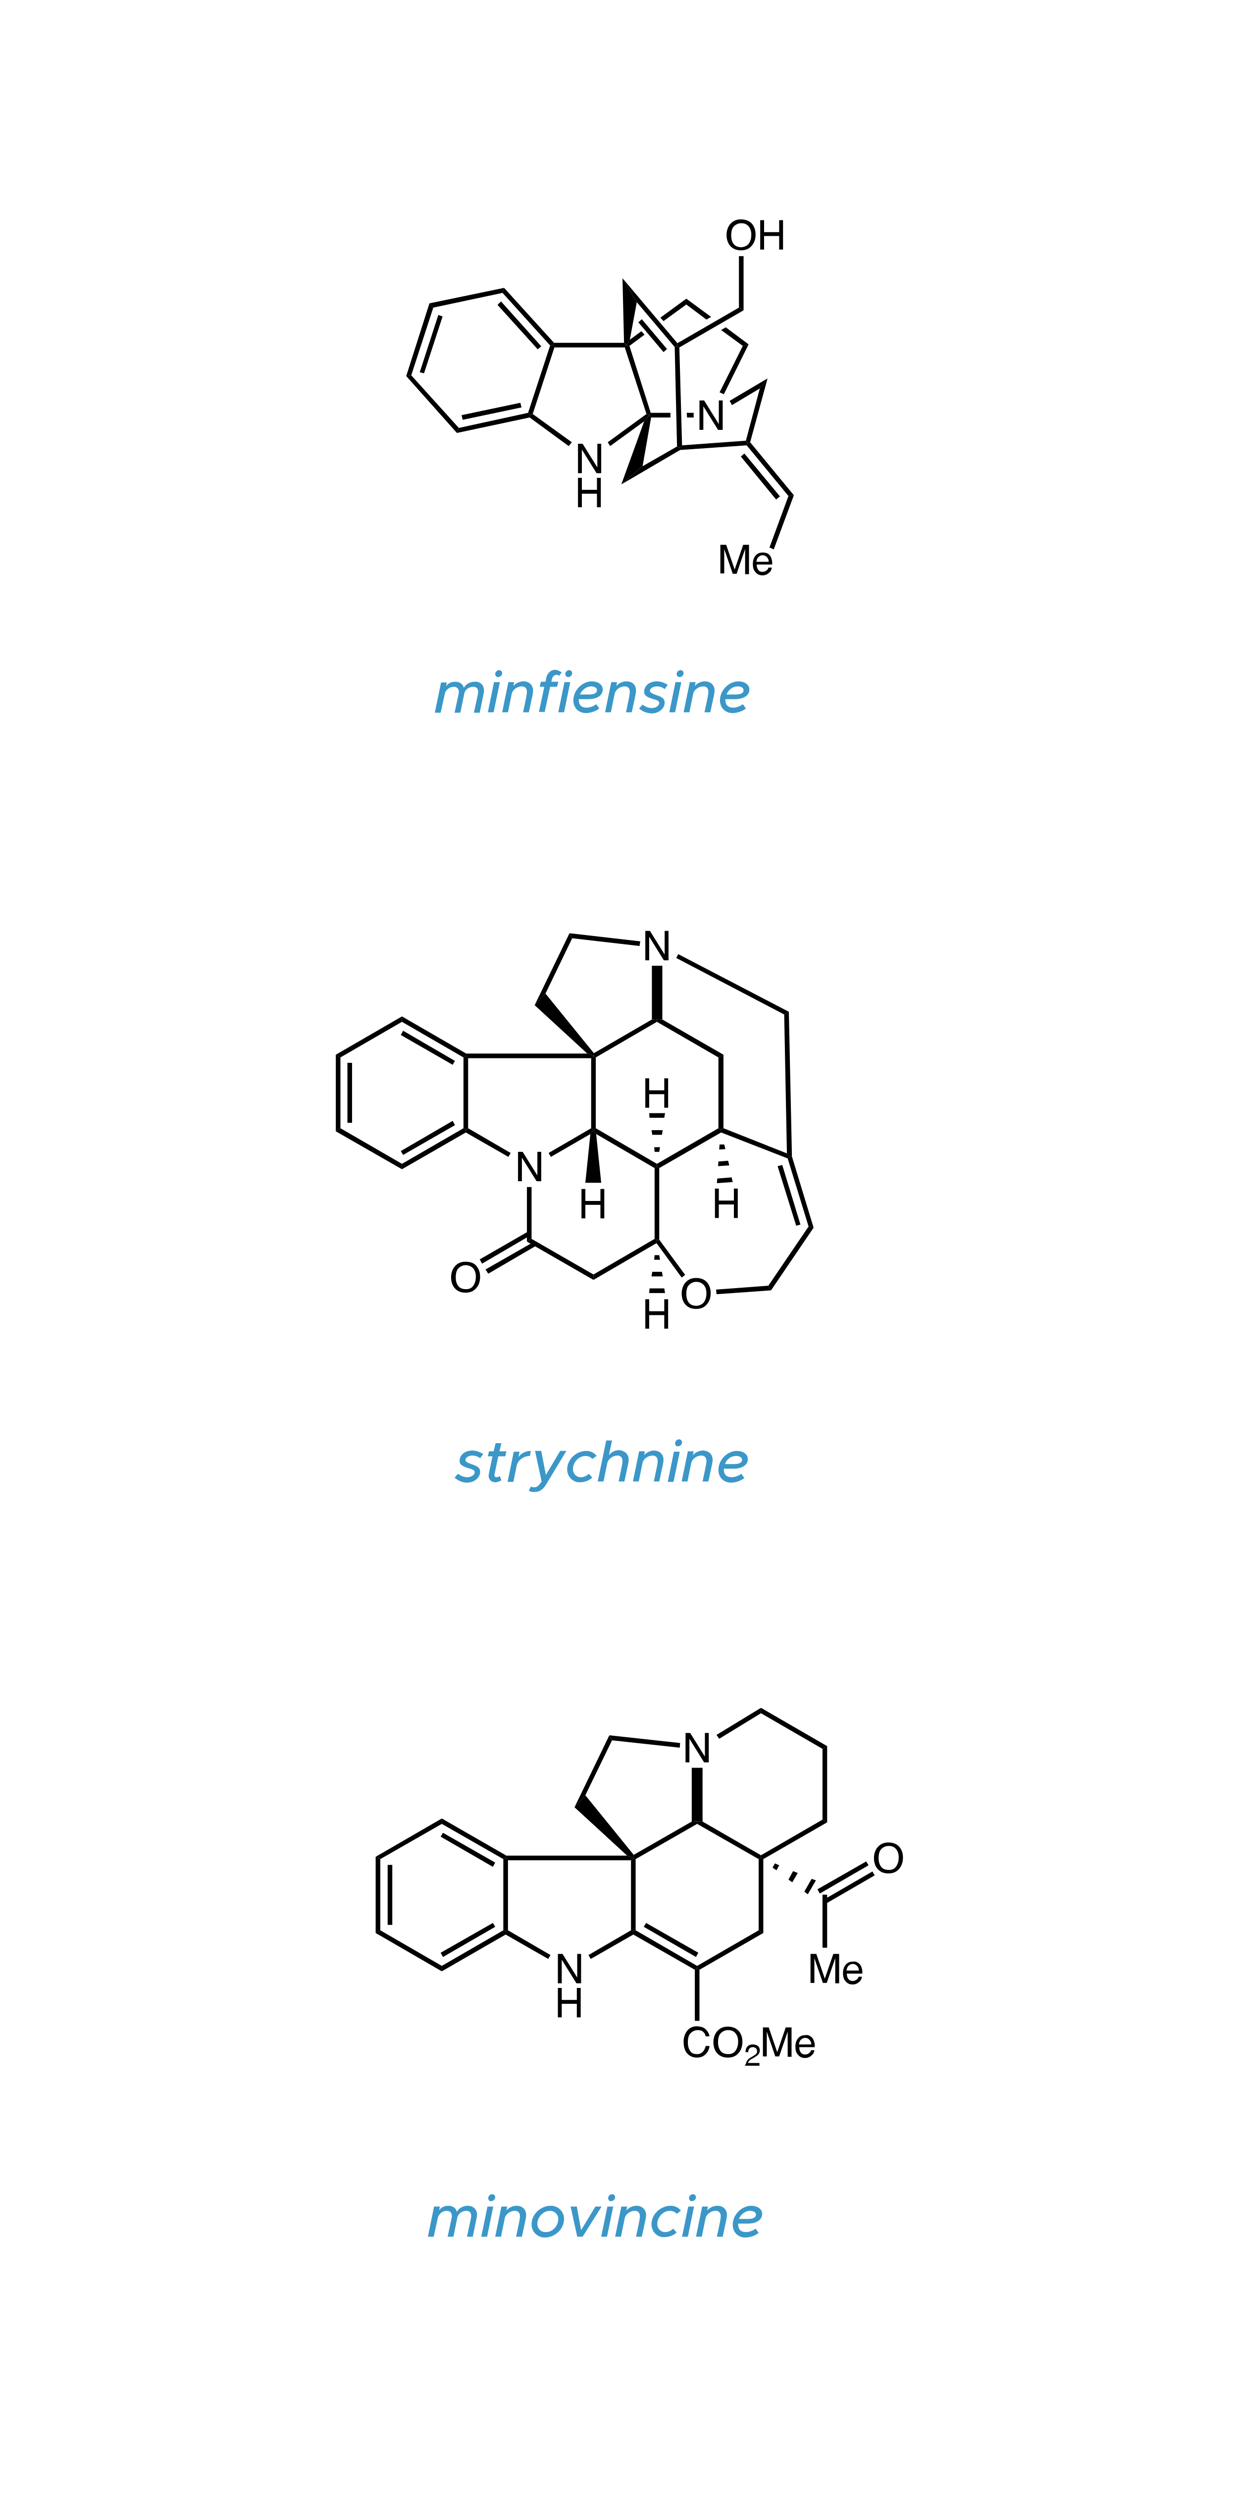<?xml version="1.0" encoding="utf-8"?>
<!-- Generator: Adobe Illustrator 19.2.0, SVG Export Plug-In . SVG Version: 6.00 Build 0)  -->
<svg version="1.1" id="Layer_1" xmlns="http://www.w3.org/2000/svg" xmlns:xlink="http://www.w3.org/1999/xlink" x="0px" y="0px"
	 viewBox="0 0 320 646.1" style="enable-background:new 0 0 320 646.1;" xml:space="preserve">
<style type="text/css">
	.st0{fill:#3B97C8;}
</style>
<g>
	<g>
		<polygon points="88,291.6 86.8,292.4 86.8,272.6 88,273.3 		"/>
	</g>
	<g>
		<rect x="89.8" y="274.7" width="1.2" height="15.5"/>
	</g>
	<g>
		<polygon points="103.9,300.8 103.9,302.2 86.8,292.4 88,291.6 		"/>
	</g>
	<g>
		<polygon points="119.8,291.6 120.4,292 120.4,292.7 103.9,302.2 103.9,300.8 		"/>
	</g>
	<g>
		<polygon points="117,289.7 117.6,290.8 104.2,298.5 103.6,297.5 		"/>
	</g>
	<g>
		<polygon points="119.8,273.3 120.4,272.9 121,273.5 121,291.6 120.4,292 119.8,291.6 		"/>
	</g>
	<g>
		<polygon points="103.9,264.1 103.9,262.7 120.5,272.3 120.4,272.9 119.8,273.3 		"/>
	</g>
	<g>
		<polygon points="103.6,267.5 104.2,266.4 117.6,274.2 117,275.2 		"/>
	</g>
	<g>
		<polygon points="88,273.3 86.8,272.6 103.9,262.7 103.9,264.1 		"/>
	</g>
	<g>
		<path d="M133.9,297.7h1.2l3.8,6.1v-6.1h1v7.6h-1.2l-3.8-6.1v6.1h-1V297.7z"/>
	</g>
	<g>
		<polygon points="132,298 131.4,299 120.4,292.7 120.4,292 121,291.6 		"/>
	</g>
	<g>
		<polygon points="152.8,291.6 153.4,292 152.6,293.1 142.4,299 141.8,298 		"/>
	</g>
	<g>
		<polygon points="152.8,273.5 153.4,272.9 154,273.3 154,291.6 153.4,292 152.8,291.6 		"/>
	</g>
	<g>
		<polygon points="121,273.5 120.4,272.9 120.5,272.3 151.8,272.3 153.4,272.9 152.8,273.5 		"/>
	</g>
	<g>
		<polygon points="169.8,300.8 169.8,301.5 169.2,301.9 154.1,293.1 153.4,292 154,291.6 		"/>
	</g>
	<g>
		<polygon points="185.7,291.6 186.3,292 186.4,292.7 170.4,301.9 169.8,301.5 169.8,300.8 		"/>
	</g>
	<g>
		<polygon points="185.7,273.3 187,272.6 187,291.6 186.3,292 185.7,291.6 		"/>
	</g>
	<g>
		<polygon points="169.8,264.1 169.8,263.4 171.2,263.5 187,272.6 185.7,273.3 		"/>
	</g>
	<g>
		<polygon points="154,273.3 153.4,272.9 153.5,272.2 168.5,263.5 169.8,263.4 169.8,264.1 		"/>
	</g>
	<g>
		<path d="M166.8,240.6h1.2l3.8,6.1v-6.1h1v7.6h-1.2l-3.8-6.1v6.1h-1V240.6z"/>
	</g>
	<g>
		<polygon points="171.2,263.5 169.8,263.4 168.5,263.5 168.5,249.6 171.2,249.6 		"/>
	</g>
	<g>
		<polygon points="141,256.8 138.2,259.8 147.2,241.2 147.9,242.5 		"/>
	</g>
	<g>
		<polygon points="153.5,272.2 153.4,272.9 151.8,272.3 138.2,259.8 141,256.8 		"/>
	</g>
	<g>
		<polygon points="147.9,242.5 147.2,241.2 165.5,243.3 165.3,244.5 		"/>
	</g>
	<g>
		<path class="st0" d="M117.5,381.9l0.9-1c0.7,0.6,1.6,0.9,2.4,0.9c1,0,1.9-0.6,1.9-1.3c0-0.4-0.3-0.7-1.5-1
			c-1.6-0.5-2.4-0.9-2.4-1.9c0-1.6,1.4-2.7,3.3-2.7c1,0,2,0.4,2.8,0.9l-0.8,1.1c-0.6-0.5-1.3-0.7-2-0.7c-1,0-1.8,0.5-1.8,1.2
			c0,0.3,0.4,0.6,1.5,1c1.5,0.5,2.3,0.9,2.3,2c0,1.5-1.5,2.8-3.4,2.8C119.5,383.2,118.4,382.7,117.5,381.9z"/>
		<path class="st0" d="M128.8,376.4c-1,4.8-1,4.7-1,4.8c0,0.4,0.2,0.6,0.5,0.6c0.4,0,0.8-0.2,0.9-0.3l0.4,1.1
			c-0.5,0.3-1.1,0.5-1.6,0.5c-1,0-1.7-0.7-1.7-1.7c0-0.4,0.1-0.7,1-5h-1.2l0.3-1.3h1.2l0.5-2.1h1.5l-0.5,2.1h1.8l-0.3,1.3H128.8z"/>
		<path class="st0" d="M137.2,375l-0.2,1.3c-1.6,0-3,1-3.4,2.3l-0.9,4.4h-1.5l1.6-7.8h1.5l-0.3,1.4C134.7,375.6,135.9,375,137.2,375
			z"/>
		<path class="st0" d="M136.7,385.3l0.5-1.1c0.3,0.2,0.6,0.2,0.9,0.2c0.5,0,0.9-0.2,1.3-0.7l0.6-0.8l-1.7-7.9h1.6l1.2,6.2l3.7-6.2
			h1.6l-5.2,8.6c-0.8,1.4-1.8,2-2.9,2C137.6,385.7,137.1,385.5,136.7,385.3z"/>
		<path class="st0" d="M146.6,379.8c0-2.6,2.3-4.8,5-4.8c1,0,2.1,0.5,2.6,1.3l-1.1,0.8c-0.3-0.5-1.1-0.8-1.7-0.8
			c-1.8,0-3.3,1.6-3.3,3.4c0,1.2,0.9,2.1,2,2.1c0.8,0,1.5-0.3,2.1-0.9l0.9,1c-0.9,0.8-2,1.2-3.2,1.2
			C148.1,383.2,146.6,381.6,146.6,379.8z"/>
		<path class="st0" d="M162.5,377.3c0,0.6-0.1,1-1.1,5.6h-1.5c1-4.6,1-4.9,1-5.3c0-0.9-0.5-1.4-1.3-1.4c-1.2,0-2.4,0.9-2.6,1.9v-0.1
			l-1,4.9h-1.5l2.2-10.6h1.5l-0.8,3.8c0.6-0.8,1.6-1.3,2.7-1.3C161.6,375,162.5,375.9,162.5,377.3z"/>
		<path class="st0" d="M171.5,377.3c0,0.6-0.1,1-1.1,5.6H169c1-4.6,1-4.9,1-5.3c0-0.9-0.5-1.4-1.3-1.4c-1.2,0-2.3,0.8-2.6,1.8
			l-1,4.9h-1.5l1.6-7.8h1.5l-0.2,1c0.6-0.7,1.6-1.2,2.6-1.2C170.6,375,171.5,375.9,171.5,377.3z"/>
		<path class="st0" d="M174.2,375.2h1.5l-1.6,7.8h-1.5L174.2,375.2z M174.5,373c0-0.5,0.5-1,1-1c0.5,0,0.8,0.4,0.8,0.8
			c0,0.5-0.5,1-1,1C174.8,373.9,174.5,373.5,174.5,373z"/>
		<path class="st0" d="M184.2,377.3c0,0.6-0.1,1-1.1,5.6h-1.5c1-4.6,1-4.9,1-5.3c0-0.9-0.5-1.4-1.3-1.4c-1.2,0-2.3,0.8-2.6,1.8
			l-1,4.9h-1.5l1.6-7.8h1.5l-0.2,1c0.6-0.7,1.6-1.2,2.6-1.2C183.3,375,184.2,375.9,184.2,377.3z"/>
		<path class="st0" d="M187.1,379.6v0.2c0,1.3,0.7,2,2,2c0.9,0,1.9-0.4,2.5-0.9l0.8,1.1c-0.8,0.7-2.3,1.2-3.4,1.2
			c-1.9,0-3.3-1.3-3.3-3.3c0-2.6,2.3-4.9,4.8-4.9c1.5,0,2.8,0.8,2.8,2.1c0,1.5-1.4,2.5-3.7,2.5H187.1z M187.4,378.4h2.4
			c1.3,0,2-0.4,2-1.1c0-0.6-0.6-1-1.5-1C188.9,376.3,187.8,377.2,187.4,378.4z"/>
	</g>
	<g>
		<polygon points="153.4,329.4 153.4,330.8 136.2,320.9 137.4,320.2 		"/>
	</g>
	<g>
		<polygon points="169.2,320.2 169.8,320.5 169.7,321.3 153.4,330.8 153.4,329.4 		"/>
	</g>
	<g>
		<polygon points="169.2,301.9 169.8,301.5 170.4,301.9 170.4,320.4 169.8,320.5 169.2,320.2 		"/>
	</g>
	<g>
		<path d="M182.9,331.6c0.5,0.7,0.8,1.5,0.8,2.6c0,1.1-0.3,2.1-0.9,2.8c-0.7,0.9-1.6,1.3-2.9,1.3c-1.2,0-2.1-0.4-2.8-1.2
			c-0.6-0.7-0.9-1.7-0.9-2.8c0-1,0.3-1.9,0.8-2.6c0.7-0.9,1.6-1.4,2.9-1.4C181.3,330.3,182.3,330.8,182.9,331.6z M182,336.5
			c0.4-0.6,0.6-1.4,0.6-2.2c0-0.9-0.2-1.6-0.7-2.2c-0.5-0.5-1.1-0.8-1.9-0.8c-0.8,0-1.4,0.3-1.9,0.8c-0.5,0.5-0.7,1.3-0.7,2.4
			c0,0.8,0.2,1.6,0.6,2.1c0.4,0.6,1.1,0.9,2.1,0.9C180.9,337.4,181.6,337.1,182,336.5z"/>
	</g>
	<g>
		<polygon points="198.6,332.3 199.3,333.5 185.2,334.5 185.1,333.3 		"/>
	</g>
	<g>
		<polygon points="209,317 210.3,317.3 199.3,333.5 198.6,332.3 		"/>
	</g>
	<g>
		<polygon points="203.6,299.4 204.1,298.9 204.7,298.9 210.3,317.3 209,317 		"/>
	</g>
	<g>
		<polygon points="201,301.4 202.2,301.1 206.9,316.5 205.8,316.8 		"/>
	</g>
	<g>
		<polygon points="186.4,292.7 186.3,292 187,291.6 203.4,298.1 204.1,298.9 203.6,299.4 		"/>
	</g>
	<g>
		<path d="M166.8,335.8h1v3.1h3.9v-3.1h1v7.6h-1v-3.5h-3.9v3.5h-1V335.8z"/>
	</g>
	<g>
		<polygon points="171.9,334.2 167.8,334.2 167.9,333 171.7,333 		"/>
	</g>
	<g>
		<polygon points="171.3,329.9 168.4,329.9 168.6,328.7 171.1,328.7 		"/>
	</g>
	<g>
		<polygon points="170.6,325.6 169.1,325.6 169.2,324.4 170.4,324.4 		"/>
	</g>
	<g>
		<polygon points="177.1,329.5 176.2,330.2 169.7,321.3 169.8,320.5 170.4,320.4 		"/>
	</g>
	<g>
		<polygon points="137.4,320.2 136.2,320.9 136.2,306.8 137.4,306.8 		"/>
	</g>
	<g>
		<path d="M123.3,327.4c0.5,0.7,0.8,1.5,0.8,2.6c0,1.1-0.3,2.1-0.9,2.8c-0.7,0.9-1.6,1.3-2.9,1.3c-1.2,0-2.1-0.4-2.8-1.2
			c-0.6-0.7-0.9-1.7-0.9-2.8c0-1,0.3-1.9,0.8-2.6c0.7-0.9,1.6-1.4,2.9-1.4C121.7,326.1,122.7,326.5,123.3,327.4z M122.4,332.2
			c0.4-0.6,0.6-1.4,0.6-2.2c0-0.9-0.2-1.6-0.7-2.2c-0.5-0.5-1.1-0.8-1.9-0.8c-0.8,0-1.4,0.3-1.9,0.8c-0.5,0.5-0.7,1.3-0.7,2.4
			c0,0.8,0.2,1.6,0.6,2.1c0.4,0.6,1.1,0.9,2.1,0.9C121.3,333.2,122,332.9,122.4,332.2z"/>
	</g>
	<g>
		<polygon points="126.2,329.2 125.5,328.1 138.1,320.9 138.7,321.9 		"/>
	</g>
	<g>
		<polygon points="124.6,326.6 124,325.5 136.5,318.3 137.1,319.3 		"/>
	</g>
	<g>
		<path d="M184.8,307.2h1v3.1h3.9v-3.1h1v7.6h-1v-3.5h-3.9v3.5h-1V307.2z"/>
	</g>
	<g>
		<polygon points="189.4,305.5 185.3,305.8 185.4,304.6 189.1,304.3 		"/>
	</g>
	<g>
		<polygon points="188.5,301.2 185.6,301.4 185.7,300.2 188.2,300 		"/>
	</g>
	<g>
		<polygon points="187.5,297 185.9,297.1 186,295.8 187.2,295.8 		"/>
	</g>
	<g>
		<path d="M166.8,278.7h1v3.1h3.9v-3.1h1v7.6h-1v-3.5h-3.9v3.5h-1V278.7z"/>
	</g>
	<g>
		<polygon points="167.8,287.7 171.9,287.7 171.7,288.9 167.9,288.9 		"/>
	</g>
	<g>
		<polygon points="168.4,292.1 171.3,292.1 171.1,293.3 168.6,293.3 		"/>
	</g>
	<g>
		<polygon points="169.1,296.5 170.6,296.5 170.4,297.7 169.2,297.7 		"/>
	</g>
	<g>
		<path d="M150.3,307.3h1v3.1h3.9v-3.1h1v7.6h-1v-3.5h-3.9v3.5h-1V307.3z"/>
	</g>
	<g>
		<polygon points="155.4,305.7 151.3,305.7 152.6,293.1 153.4,292 154.1,293.1 		"/>
	</g>
	<g>
		<polygon points="202.7,262.2 203.9,261.5 204.7,298.9 204.1,298.9 203.4,298.1 		"/>
	</g>
	<g>
		<polygon points="174.8,247.6 175.3,246.6 203.9,261.5 202.7,262.2 		"/>
	</g>
	<g>
		<polygon points="106.3,97 105,97.2 111,78.4 112,79.5 		"/>
	</g>
	<g>
		<polygon points="109.6,96.5 108.5,96.2 113.3,81.4 114.4,81.8 		"/>
	</g>
	<g>
		<polygon points="118.6,110.6 118.1,111.9 105,97.2 106.3,97 		"/>
	</g>
	<g>
		<polygon points="136.5,106.7 137,107.3 136.9,107.9 118.1,111.9 118.6,110.6 		"/>
	</g>
	<g>
		<polygon points="134.5,104.1 134.8,105.3 119.6,108.5 119.3,107.3 		"/>
	</g>
	<g>
		<polygon points="142.2,89.3 142.9,89.2 143.3,89.8 137.7,107 137,107.3 136.5,106.7 		"/>
	</g>
	<g>
		<polygon points="129.9,75.7 130.3,74.4 143.2,88.6 142.9,89.2 142.2,89.3 		"/>
	</g>
	<g>
		<polygon points="128.6,78.8 129.5,77.9 139.9,89.5 139,90.3 		"/>
	</g>
	<g>
		<polygon points="112,79.5 111,78.4 130.3,74.4 129.9,75.7 		"/>
	</g>
	<g>
		<path d="M149.4,114.7h1.2l3.8,6.1v-6.1h1v7.6h-1.2l-3.8-6.1v6.1h-1V114.7z"/>
	</g>
	<g>
		<path d="M149.4,123.5h1v3.1h3.9v-3.1h1v7.6h-1v-3.5h-3.9v3.5h-1V123.5z"/>
	</g>
	<g>
		<polygon points="147.8,114.3 147,115.3 136.9,107.9 137,107.3 137.7,107 		"/>
	</g>
	<g>
		<polygon points="167.1,107 167.8,107.3 166.5,108.9 157.7,115.3 157.1,114.3 		"/>
	</g>
	<g>
		<polygon points="161.5,89.8 161.9,89.2 162.7,89.4 168.2,106.7 167.8,107.3 167.1,107 		"/>
	</g>
	<g>
		<polygon points="143.3,89.8 142.9,89.2 143.2,88.6 161.3,88.6 161.9,89.2 161.5,89.8 		"/>
	</g>
	<g>
		<polygon points="177.4,78.7 177.4,77.2 183.8,81.9 182.6,82.6 		"/>
	</g>
	<g>
		<polygon points="193.5,89 192,89.4 186.4,85.3 187.6,84.6 		"/>
	</g>
	<g>
		<polygon points="162.7,89.4 161.9,89.2 162.8,87.8 165.8,85.6 166.6,86.5 		"/>
	</g>
	<g>
		<polygon points="177.4,77.2 177.4,78.7 171.5,83 170.7,82.1 		"/>
	</g>
	<g>
		<polygon points="166.1,120.5 160.6,125.2 166.5,108.9 167.8,107.3 168.3,107.9 		"/>
	</g>
	<g>
		<polygon points="175,115.4 175.7,115.7 175.8,116.3 160.6,125.2 166.1,120.5 		"/>
	</g>
	<g>
		<polygon points="160.9,71.9 164.6,78.1 162.8,87.8 161.9,89.2 161.3,88.6 		"/>
	</g>
	<g>
		<polygon points="175.1,88.7 175,89.4 174.4,89.7 164.6,78.1 160.9,71.9 		"/>
	</g>
	<g>
		<polygon points="172.4,90.2 171.5,91 165,83.3 165.9,82.5 		"/>
	</g>
	<g>
		<polygon points="191,79.5 192.2,80.2 175.6,89.8 175,89.4 175.1,88.7 		"/>
	</g>
	<g>
		<path d="M194.5,58c0.5,0.7,0.8,1.5,0.8,2.6c0,1.1-0.3,2.1-0.9,2.8c-0.7,0.9-1.6,1.3-2.9,1.3c-1.2,0-2.1-0.4-2.8-1.2
			c-0.6-0.7-0.9-1.7-0.9-2.8c0-1,0.3-1.9,0.8-2.6c0.7-0.9,1.6-1.4,2.9-1.4C192.9,56.7,193.9,57.2,194.5,58z M193.6,62.9
			c0.4-0.6,0.6-1.4,0.6-2.2c0-0.9-0.2-1.6-0.7-2.2s-1.1-0.8-1.9-0.8c-0.8,0-1.4,0.3-1.9,0.8s-0.7,1.3-0.7,2.4c0,0.8,0.2,1.6,0.6,2.1
			c0.4,0.6,1.1,0.9,2.1,0.9C192.5,63.8,193.2,63.5,193.6,62.9z"/>
		<path d="M196.5,56.9h1v3.1h3.9v-3.1h1v7.6h-1V61h-3.9v3.5h-1V56.9z"/>
	</g>
	<g>
		<polygon points="191,66.2 192.2,66.2 192.2,80.2 191,79.5 		"/>
	</g>
	<g>
		<path d="M180.8,103.5h1.2l3.8,6.1v-6.1h1v7.6h-1.2l-3.8-6.1v6.1h-1V103.5z"/>
	</g>
	<g>
		<polygon points="192.8,113.9 193.3,114.5 193,115.1 175.8,116.3 175.7,115.7 176.3,115.1 		"/>
	</g>
	<g>
		<polygon points="196.4,100.4 198.4,97.8 193.9,114.3 193.3,114.5 192.8,113.9 		"/>
	</g>
	<g>
		<polygon points="205.2,128 203.8,128.2 193,115.1 193.3,114.5 193.9,114.3 		"/>
	</g>
	<g>
		<polygon points="201.6,128.3 200.6,129.1 191.5,118 192.4,117.2 		"/>
	</g>
	<g>
		<path d="M186.2,140.8h1.5l2.2,6.4l2.2-6.4h1.5v7.6h-1v-4.5c0-0.2,0-0.4,0-0.8c0-0.4,0-0.7,0-1.2l-2.2,6.4h-1l-2.2-6.4v0.2
			c0,0.2,0,0.5,0,0.8c0,0.4,0,0.7,0,0.8v4.5h-1V140.8z"/>
		<path d="M198.3,143c0.4,0.2,0.6,0.4,0.8,0.7c0.2,0.3,0.3,0.6,0.4,1c0.1,0.3,0.1,0.7,0.1,1.2h-4c0,0.6,0.1,1,0.4,1.4
			s0.6,0.5,1.1,0.5c0.5,0,0.9-0.2,1.2-0.5c0.2-0.2,0.3-0.4,0.3-0.6h0.9c0,0.2-0.1,0.4-0.2,0.7c-0.1,0.2-0.3,0.5-0.5,0.6
			c-0.3,0.3-0.6,0.5-1,0.6c-0.2,0.1-0.5,0.1-0.8,0.1c-0.7,0-1.3-0.3-1.7-0.8c-0.5-0.5-0.7-1.2-0.7-2.1c0-0.9,0.2-1.6,0.7-2.2
			c0.5-0.6,1.1-0.8,1.9-0.8C197.6,142.8,198,142.9,198.3,143z M198.7,145.2c0-0.4-0.1-0.7-0.3-1c-0.3-0.4-0.7-0.7-1.3-0.7
			c-0.4,0-0.8,0.2-1.1,0.5c-0.3,0.3-0.4,0.7-0.5,1.2H198.7z"/>
	</g>
	<g>
		<polygon points="200,142 198.9,141.5 203.8,128.2 205.2,128 		"/>
	</g>
	<g>
		<polygon points="192,89.4 193.5,89 187.1,101.9 186,101.4 		"/>
	</g>
	<g>
		<polygon points="189.2,104.7 188.6,103.6 198.4,97.8 196.4,100.4 		"/>
	</g>
	<g>
		<polygon points="179.3,106.7 179.3,107.9 177.6,107.9 177.5,106.7 		"/>
	</g>
	<g>
		<polygon points="168.3,107.9 167.8,107.3 168.2,106.7 173.3,106.7 173.3,107.9 		"/>
	</g>
	<g>
		<polygon points="176.3,115.1 175.7,115.7 175,115.4 174.4,89.7 175,89.4 175.6,89.8 		"/>
	</g>
	<g>
		<path class="st0" d="M125.1,178.5c0,0.5-0.1,0.8-1.1,5.7h-1.5c1-4.7,1.1-5,1.1-5.3c0-0.9-0.4-1.4-1.3-1.4c-1,0-2.1,0.7-2.3,1.8
			c-0.1,0.6-0.4,1.9-1,4.9h-1.5c1-4.7,1.1-5,1.1-5.3c0-0.8-0.4-1.4-1.3-1.4c-1,0-2,0.7-2.3,1.7l-1.1,5h-1.5l1.6-7.8h1.5l-0.2,1
			c0.5-0.8,1.4-1.2,2.4-1.2c1.1,0,2,0.6,2.2,1.6c0.5-1,1.6-1.6,2.8-1.6C124.2,176.1,125.1,177.1,125.1,178.5z"/>
		<path class="st0" d="M127.7,176.3h1.5l-1.6,7.8h-1.5L127.7,176.3z M128,174.2c0-0.5,0.5-1,1-1c0.5,0,0.8,0.4,0.8,0.8
			c0,0.5-0.5,1-1,1C128.3,175,128,174.6,128,174.2z"/>
		<path class="st0" d="M137.8,178.5c0,0.6-0.1,1-1.1,5.6h-1.5c1-4.6,1-4.9,1-5.3c0-0.9-0.5-1.4-1.3-1.4c-1.2,0-2.3,0.8-2.6,1.8
			l-1,4.9h-1.5l1.6-7.8h1.5l-0.2,1c0.6-0.7,1.6-1.2,2.6-1.2C136.8,176.1,137.8,177.1,137.8,178.5z"/>
		<path class="st0" d="M145.2,173.8l-0.7,0.9c-0.1-0.2-0.4-0.3-0.6-0.3c-0.6,0-1.1,0.5-1.2,1l-0.2,0.8h1.8l-0.3,1.3h-1.8l-1.4,6.5
			h-1.5l1.4-6.5h-1.2l0.3-1.3h1.2l0.2-1c0.3-1.3,1.2-2.1,2.4-2.1C144.2,173.2,144.8,173.5,145.2,173.8z"/>
		<path class="st0" d="M145.9,176.3h1.5l-1.6,7.8h-1.5L145.9,176.3z M146.1,174.2c0-0.5,0.5-1,1-1c0.5,0,0.8,0.4,0.8,0.8
			c0,0.5-0.5,1-1,1C146.4,175,146.1,174.6,146.1,174.2z"/>
		<path class="st0" d="M149.6,180.7v0.2c0,1.3,0.7,2,2,2c0.9,0,1.9-0.4,2.5-0.9l0.8,1.1c-0.8,0.7-2.3,1.2-3.4,1.2
			c-1.9,0-3.3-1.3-3.3-3.3c0-2.6,2.3-4.9,4.8-4.9c1.5,0,2.8,0.8,2.8,2.1c0,1.5-1.4,2.5-3.7,2.5H149.6z M149.9,179.5h2.4
			c1.3,0,2-0.4,2-1.1c0-0.6-0.6-1-1.5-1C151.5,177.4,150.4,178.4,149.9,179.5z"/>
		<path class="st0" d="M164.4,178.5c0,0.6-0.1,1-1.1,5.6h-1.5c1-4.6,1-4.9,1-5.3c0-0.9-0.5-1.4-1.3-1.4c-1.2,0-2.3,0.8-2.6,1.8
			l-1,4.9h-1.5l1.6-7.8h1.5l-0.2,1c0.6-0.7,1.6-1.2,2.6-1.2C163.5,176.1,164.4,177.1,164.4,178.5z"/>
		<path class="st0" d="M165.2,183.1l0.9-1c0.7,0.6,1.6,0.9,2.4,0.9c1,0,1.9-0.6,1.9-1.3c0-0.4-0.3-0.7-1.5-1
			c-1.6-0.5-2.4-0.9-2.4-1.9c0-1.6,1.4-2.7,3.3-2.7c1,0,2,0.4,2.8,0.9l-0.8,1.1c-0.6-0.5-1.3-0.7-2-0.7c-1,0-1.8,0.5-1.8,1.2
			c0,0.3,0.4,0.6,1.5,1c1.5,0.5,2.3,0.9,2.3,2c0,1.5-1.5,2.8-3.4,2.8C167.2,184.3,166,183.9,165.2,183.1z"/>
		<path class="st0" d="M174.6,176.3h1.5l-1.6,7.8H173L174.6,176.3z M174.9,174.2c0-0.5,0.5-1,1-1c0.5,0,0.8,0.4,0.8,0.8
			c0,0.5-0.5,1-1,1C175.2,175,174.9,174.6,174.9,174.2z"/>
		<path class="st0" d="M184.7,178.5c0,0.6-0.1,1-1.1,5.6h-1.5c1-4.6,1-4.9,1-5.3c0-0.9-0.5-1.4-1.3-1.4c-1.2,0-2.3,0.8-2.6,1.8
			l-1,4.9h-1.5l1.6-7.8h1.5l-0.2,1c0.6-0.7,1.6-1.2,2.6-1.2C183.7,176.1,184.7,177.1,184.7,178.5z"/>
		<path class="st0" d="M187.5,180.7v0.2c0,1.3,0.7,2,2,2c0.9,0,1.9-0.4,2.5-0.9l0.8,1.1c-0.8,0.7-2.3,1.2-3.4,1.2
			c-1.9,0-3.3-1.3-3.3-3.3c0-2.6,2.3-4.9,4.8-4.9c1.5,0,2.8,0.8,2.8,2.1c0,1.5-1.4,2.5-3.7,2.5H187.5z M187.8,179.5h2.4
			c1.3,0,2-0.4,2-1.1c0-0.6-0.6-1-1.5-1C189.3,177.4,188.2,178.4,187.8,179.5z"/>
	</g>
	<g>
		<polygon points="98.3,498.9 97.1,499.6 97.1,479.9 98.3,480.5 		"/>
	</g>
	<g>
		<rect x="100.2" y="482" width="1.2" height="15.5"/>
	</g>
	<g>
		<polygon points="114.2,508.1 114.2,509.5 97.1,499.6 98.3,498.9 		"/>
	</g>
	<g>
		<polygon points="130.1,498.9 130.7,499.2 130.7,500 114.2,509.5 114.2,508.1 		"/>
	</g>
	<g>
		<polygon points="127.4,497 128,498 114.5,505.8 113.9,504.7 		"/>
	</g>
	<g>
		<polygon points="130.1,480.5 130.7,480.2 131.3,480.8 131.3,498.9 130.7,499.2 130.1,498.9 		"/>
	</g>
	<g>
		<polygon points="114.2,471.4 114.2,470 130.9,479.6 130.7,480.2 130.1,480.5 		"/>
	</g>
	<g>
		<polygon points="113.9,474.7 114.5,473.7 128,481.4 127.4,482.5 		"/>
	</g>
	<g>
		<polygon points="98.3,480.5 97.1,479.9 114.2,470 114.2,471.4 		"/>
	</g>
	<g>
		<path d="M144.2,505h1.2l3.8,6.1V505h1v7.6H149l-3.8-6.1v6.1h-1V505z"/>
	</g>
	<g>
		<path d="M144.2,513.8h1v3.1h3.9v-3.1h1v7.6h-1v-3.5h-3.9v3.5h-1V513.8z"/>
	</g>
	<g>
		<polygon points="142.3,505.3 141.7,506.3 130.7,500 130.7,499.2 131.3,498.9 		"/>
	</g>
	<g>
		<polygon points="163.1,498.9 163.7,499.2 163.7,500 152.7,506.3 152.1,505.3 		"/>
	</g>
	<g>
		<polygon points="163.1,480.8 163.7,480.2 164.3,480.5 164.3,498.9 163.7,499.2 163.1,498.9 		"/>
	</g>
	<g>
		<polygon points="131.3,480.8 130.7,480.2 130.9,479.6 162.1,479.6 163.7,480.2 163.1,480.8 		"/>
	</g>
	<g>
		<polygon points="180.2,508.1 180.2,508.8 179.6,509.1 163.7,500 163.7,499.2 164.3,498.9 		"/>
	</g>
	<g>
		<polygon points="180.5,504.7 179.9,505.8 166.4,498 167,497 		"/>
	</g>
	<g>
		<polygon points="196.1,498.9 197.3,499.6 180.8,509.1 180.2,508.8 180.2,508.1 		"/>
	</g>
	<g>
		<polygon points="196.1,480.5 196.7,480.2 197.3,480.5 197.3,499.6 196.1,498.9 		"/>
	</g>
	<g>
		<polygon points="180.2,471.4 180.2,470.7 181.6,470.8 196.7,479.5 196.7,480.2 196.1,480.5 		"/>
	</g>
	<g>
		<polygon points="164.3,480.5 163.7,480.2 163.8,479.4 178.8,470.8 180.2,470.7 180.2,471.4 		"/>
	</g>
	<g>
		<path d="M177.2,447.9h1.2l3.8,6.1v-6.1h1v7.6H182l-3.8-6.1v6.1h-1V447.9z"/>
	</g>
	<g>
		<polygon points="181.6,470.8 180.2,470.7 178.8,470.8 178.8,456.9 181.6,456.9 		"/>
	</g>
	<g>
		<polygon points="151.3,464 148.5,467.1 157.5,448.5 158.2,449.8 		"/>
	</g>
	<g>
		<polygon points="163.8,479.4 163.7,480.2 162.1,479.6 148.5,467.1 151.3,464 		"/>
	</g>
	<g>
		<polygon points="158.2,449.8 157.5,448.5 175.8,450.5 175.7,451.7 		"/>
	</g>
	<g>
		<path class="st0" d="M123.3,572.4c0,0.5-0.1,0.8-1.1,5.7h-1.5c1-4.7,1.1-5,1.1-5.3c0-0.9-0.4-1.4-1.3-1.4c-1,0-2.1,0.7-2.3,1.8
			c-0.1,0.6-0.4,1.9-1,4.9h-1.5c1-4.7,1.1-5,1.1-5.3c0-0.8-0.4-1.4-1.3-1.4c-1,0-2,0.7-2.3,1.7l-1.1,5h-1.5l1.6-7.8h1.5l-0.2,1
			c0.5-0.8,1.4-1.2,2.4-1.2c1.1,0,2,0.6,2.2,1.6c0.5-1,1.6-1.6,2.8-1.6C122.4,570.1,123.3,571.1,123.3,572.4z"/>
		<path class="st0" d="M126,570.3h1.5l-1.6,7.8h-1.5L126,570.3z M126.2,568.1c0-0.5,0.5-1,1-1c0.5,0,0.8,0.4,0.8,0.8
			c0,0.5-0.5,1-1,1C126.5,569,126.2,568.6,126.2,568.1z"/>
		<path class="st0" d="M136,572.5c0,0.6-0.1,1-1.1,5.6h-1.5c1-4.6,1-4.9,1-5.3c0-0.9-0.5-1.4-1.3-1.4c-1.2,0-2.3,0.8-2.6,1.8l-1,4.9
			H128l1.6-7.8h1.5l-0.2,1c0.6-0.7,1.6-1.2,2.6-1.2C135.1,570.1,136,571.1,136,572.5z"/>
		<path class="st0" d="M137.4,574.9c0-2.6,2.3-4.8,5-4.8c1.9,0,3.4,1.5,3.4,3.4c0,2.6-2.3,4.8-5,4.8
			C138.9,578.3,137.4,576.8,137.4,574.9z M144.3,573.5c0-1.2-1-2.1-2.1-2.1c-1.8,0-3.3,1.6-3.3,3.4c0,1.2,0.9,2.1,2.1,2.1
			C142.7,577,144.3,575.4,144.3,573.5z"/>
		<path class="st0" d="M147.5,570.3h1.6l1.1,6.1l3.7-6.1h1.6l-4.9,7.8h-1.4L147.5,570.3z"/>
		<path class="st0" d="M157,570.3h1.5l-1.6,7.8h-1.5L157,570.3z M157.2,568.1c0-0.5,0.5-1,1-1c0.5,0,0.8,0.4,0.8,0.8
			c0,0.5-0.5,1-1,1C157.5,569,157.2,568.6,157.2,568.1z"/>
		<path class="st0" d="M167,572.5c0,0.6-0.1,1-1.1,5.6h-1.5c1-4.6,1-4.9,1-5.3c0-0.9-0.5-1.4-1.3-1.4c-1.2,0-2.3,0.8-2.6,1.8l-1,4.9
			H159l1.6-7.8h1.5l-0.2,1c0.6-0.7,1.6-1.2,2.6-1.2C166,570.1,167,571.1,167,572.5z"/>
		<path class="st0" d="M168.4,574.9c0-2.6,2.3-4.8,5-4.8c1,0,2.1,0.5,2.6,1.3l-1.1,0.8c-0.3-0.5-1.1-0.8-1.7-0.8
			c-1.8,0-3.3,1.6-3.3,3.4c0,1.2,0.9,2.1,2,2.1c0.8,0,1.5-0.3,2.1-0.9l0.9,1c-0.9,0.8-2,1.2-3.2,1.2
			C169.9,578.3,168.4,576.8,168.4,574.9z"/>
		<path class="st0" d="M177.9,570.3h1.5l-1.6,7.8h-1.5L177.9,570.3z M178.1,568.1c0-0.5,0.5-1,1-1c0.5,0,0.8,0.4,0.8,0.8
			c0,0.5-0.5,1-1,1C178.5,569,178.1,568.6,178.1,568.1z"/>
		<path class="st0" d="M187.9,572.5c0,0.6-0.1,1-1.1,5.6h-1.5c1-4.6,1-4.9,1-5.3c0-0.9-0.5-1.4-1.3-1.4c-1.2,0-2.3,0.8-2.6,1.8
			l-1,4.9h-1.5l1.6-7.8h1.5l-0.2,1c0.6-0.7,1.6-1.2,2.6-1.2C187,570.1,187.9,571.1,187.9,572.5z"/>
		<path class="st0" d="M190.8,574.7v0.2c0,1.3,0.7,2,2,2c0.9,0,1.9-0.4,2.5-0.9l0.8,1.1c-0.8,0.7-2.3,1.2-3.4,1.2
			c-1.9,0-3.3-1.3-3.3-3.3c0-2.6,2.3-4.9,4.8-4.9c1.5,0,2.8,0.8,2.8,2.1c0,1.5-1.4,2.5-3.7,2.5H190.8z M191,573.5h2.4
			c1.3,0,2-0.4,2-1.1c0-0.6-0.6-1-1.5-1C192.6,571.4,191.5,572.3,191,573.5z"/>
	</g>
	<g>
		<path d="M182.5,524.6c0.5,0.5,0.8,1.1,0.9,1.7h-1c-0.1-0.5-0.3-0.9-0.7-1.2c-0.3-0.3-0.8-0.4-1.4-0.4c-0.7,0-1.3,0.3-1.8,0.8
			c-0.5,0.5-0.7,1.3-0.7,2.4c0,0.9,0.2,1.6,0.6,2.2c0.4,0.6,1,0.8,1.8,0.8c0.7,0,1.3-0.3,1.7-0.9c0.2-0.3,0.4-0.7,0.5-1.2h1
			c-0.1,0.8-0.4,1.5-0.9,2c-0.6,0.7-1.4,1-2.4,1c-0.9,0-1.6-0.3-2.2-0.8c-0.8-0.7-1.2-1.8-1.2-3.3c0-1.1,0.3-2,0.9-2.8
			c0.6-0.8,1.5-1.2,2.6-1.2C181.3,523.8,182,524,182.5,524.6z"/>
		<path d="M191.1,525.1c0.5,0.7,0.8,1.5,0.8,2.6c0,1.1-0.3,2.1-0.9,2.8c-0.7,0.9-1.6,1.3-2.9,1.3c-1.2,0-2.1-0.4-2.8-1.2
			c-0.6-0.7-0.9-1.7-0.9-2.8c0-1,0.3-1.9,0.8-2.6c0.7-0.9,1.6-1.4,2.9-1.4C189.4,523.8,190.4,524.2,191.1,525.1z M190.2,529.9
			c0.4-0.6,0.6-1.4,0.6-2.2c0-0.9-0.2-1.6-0.7-2.2s-1.1-0.8-1.9-0.8c-0.8,0-1.4,0.3-1.9,0.8c-0.5,0.5-0.7,1.3-0.7,2.4
			c0,0.8,0.2,1.5,0.6,2.1c0.4,0.6,1.1,0.9,2.1,0.9C189.1,530.9,189.8,530.6,190.2,529.9z"/>
	</g>
	<g>
		<path d="M193,532.8c0.2-0.4,0.5-0.7,1-1l0.7-0.4c0.3-0.2,0.6-0.4,0.7-0.5c0.2-0.2,0.3-0.5,0.3-0.7c0-0.3-0.1-0.6-0.3-0.8
			c-0.2-0.2-0.5-0.3-0.8-0.3c-0.5,0-0.8,0.2-1,0.5c-0.1,0.2-0.2,0.5-0.2,0.8h-0.7c0-0.5,0.1-0.9,0.3-1.2c0.3-0.5,0.8-0.8,1.6-0.8
			c0.6,0,1.1,0.2,1.4,0.5c0.3,0.3,0.4,0.7,0.4,1.1c0,0.4-0.2,0.8-0.5,1.1c-0.2,0.2-0.5,0.4-1,0.7l-0.5,0.3c-0.3,0.1-0.5,0.3-0.6,0.4
			c-0.3,0.2-0.4,0.5-0.5,0.7h3v0.7h-3.8C192.8,533.5,192.9,533.1,193,532.8z"/>
	</g>
	<g>
		<path d="M197.2,524h1.5l2.2,6.4l2.2-6.4h1.5v7.6h-1v-4.5c0-0.2,0-0.4,0-0.8s0-0.7,0-1.2l-2.2,6.4h-1l-2.2-6.4v0.2
			c0,0.2,0,0.5,0,0.9c0,0.4,0,0.7,0,0.8v4.5h-1V524z"/>
		<path d="M209.3,526.2c0.4,0.2,0.6,0.4,0.8,0.7c0.2,0.3,0.3,0.6,0.4,1c0.1,0.3,0.1,0.7,0.1,1.2h-4c0,0.6,0.1,1,0.4,1.4
			c0.2,0.3,0.6,0.5,1.1,0.5c0.5,0,0.9-0.2,1.2-0.5c0.2-0.2,0.3-0.4,0.3-0.6h0.9c0,0.2-0.1,0.4-0.2,0.7c-0.1,0.2-0.3,0.5-0.5,0.6
			c-0.3,0.3-0.6,0.5-1,0.6c-0.2,0.1-0.5,0.1-0.8,0.1c-0.7,0-1.3-0.3-1.7-0.8c-0.5-0.5-0.7-1.2-0.7-2.1c0-0.9,0.2-1.6,0.7-2.2
			c0.5-0.6,1.1-0.8,1.9-0.8C208.6,525.9,209,526,209.3,526.2z M209.7,528.4c0-0.4-0.1-0.7-0.3-1c-0.3-0.4-0.7-0.7-1.3-0.7
			c-0.4,0-0.8,0.2-1.1,0.5c-0.3,0.3-0.4,0.7-0.5,1.2H209.7z"/>
	</g>
	<g>
		<polygon points="179.6,509.1 180.2,508.8 180.8,509.1 180.8,522.3 179.6,522.3 		"/>
	</g>
	<g>
		<polygon points="212.6,470.3 213.8,471 197.3,480.5 196.7,480.2 196.7,479.5 		"/>
	</g>
	<g>
		<polygon points="212.6,452 213.8,451.3 213.8,471 212.6,470.3 		"/>
	</g>
	<g>
		<polygon points="196.7,442.8 196.7,441.4 213.8,451.3 212.6,452 		"/>
	</g>
	<g>
		<polygon points="185.9,449.4 185.2,448.4 196.7,441.4 196.7,442.8 		"/>
	</g>
	<g>
		<polygon points="210.9,486 208.8,489.6 207.9,488.9 209.8,485.6 		"/>
	</g>
	<g>
		<polygon points="206.2,484.1 204.8,486.5 203.8,485.8 205,483.6 		"/>
	</g>
	<g>
		<polygon points="201.4,482.1 200.7,483.4 199.7,482.7 200.3,481.6 		"/>
	</g>
	<g>
		<path d="M232.6,477.5c0.5,0.7,0.8,1.5,0.8,2.6c0,1.1-0.3,2.1-0.9,2.8c-0.7,0.9-1.6,1.3-2.9,1.3c-1.2,0-2.1-0.4-2.8-1.2
			c-0.6-0.7-0.9-1.7-0.9-2.8c0-1,0.3-1.9,0.8-2.6c0.7-0.9,1.6-1.4,2.9-1.4C231,476.2,232,476.7,232.6,477.5z M231.7,482.3
			c0.4-0.6,0.6-1.4,0.6-2.2c0-0.9-0.2-1.6-0.7-2.2s-1.1-0.8-1.9-0.8c-0.8,0-1.4,0.3-1.9,0.8c-0.5,0.5-0.7,1.3-0.7,2.4
			c0,0.8,0.2,1.5,0.6,2.1c0.4,0.6,1.1,0.9,2.1,0.9C230.6,483.3,231.3,483,231.7,482.3z"/>
	</g>
	<g>
		<polygon points="223.9,481.1 224.5,482.1 211.9,489.4 211.3,488.3 		"/>
	</g>
	<g>
		<polygon points="225.5,483.7 226.1,484.7 213.5,492 212.9,491 		"/>
	</g>
	<g>
		<path d="M209.5,505h1.5l2.2,6.4l2.2-6.4h1.5v7.6h-1v-4.5c0-0.2,0-0.4,0-0.8s0-0.7,0-1.2l-2.2,6.4h-1l-2.2-6.4v0.2
			c0,0.2,0,0.5,0,0.9c0,0.4,0,0.7,0,0.8v4.5h-1V505z"/>
		<path d="M221.6,507.2c0.4,0.2,0.6,0.4,0.8,0.7c0.2,0.3,0.3,0.6,0.4,1c0.1,0.3,0.1,0.7,0.1,1.2h-4c0,0.6,0.1,1,0.4,1.4
			c0.2,0.3,0.6,0.5,1.1,0.5c0.5,0,0.9-0.2,1.2-0.5c0.2-0.2,0.3-0.4,0.3-0.6h0.9c0,0.2-0.1,0.4-0.2,0.7c-0.1,0.2-0.3,0.5-0.5,0.6
			c-0.3,0.3-0.6,0.5-1,0.6c-0.2,0.1-0.5,0.1-0.8,0.1c-0.7,0-1.3-0.3-1.7-0.8c-0.5-0.5-0.7-1.2-0.7-2.1c0-0.9,0.2-1.6,0.7-2.2
			c0.5-0.6,1.1-0.8,1.9-0.8C220.9,506.9,221.3,507,221.6,507.2z M222,509.3c0-0.4-0.1-0.7-0.3-1c-0.3-0.4-0.7-0.7-1.3-0.7
			c-0.4,0-0.8,0.2-1.1,0.5c-0.3,0.3-0.4,0.7-0.5,1.2H222z"/>
	</g>
	<g>
		<rect x="212.6" y="489.7" width="1.2" height="13.7"/>
	</g>
</g>
</svg>
